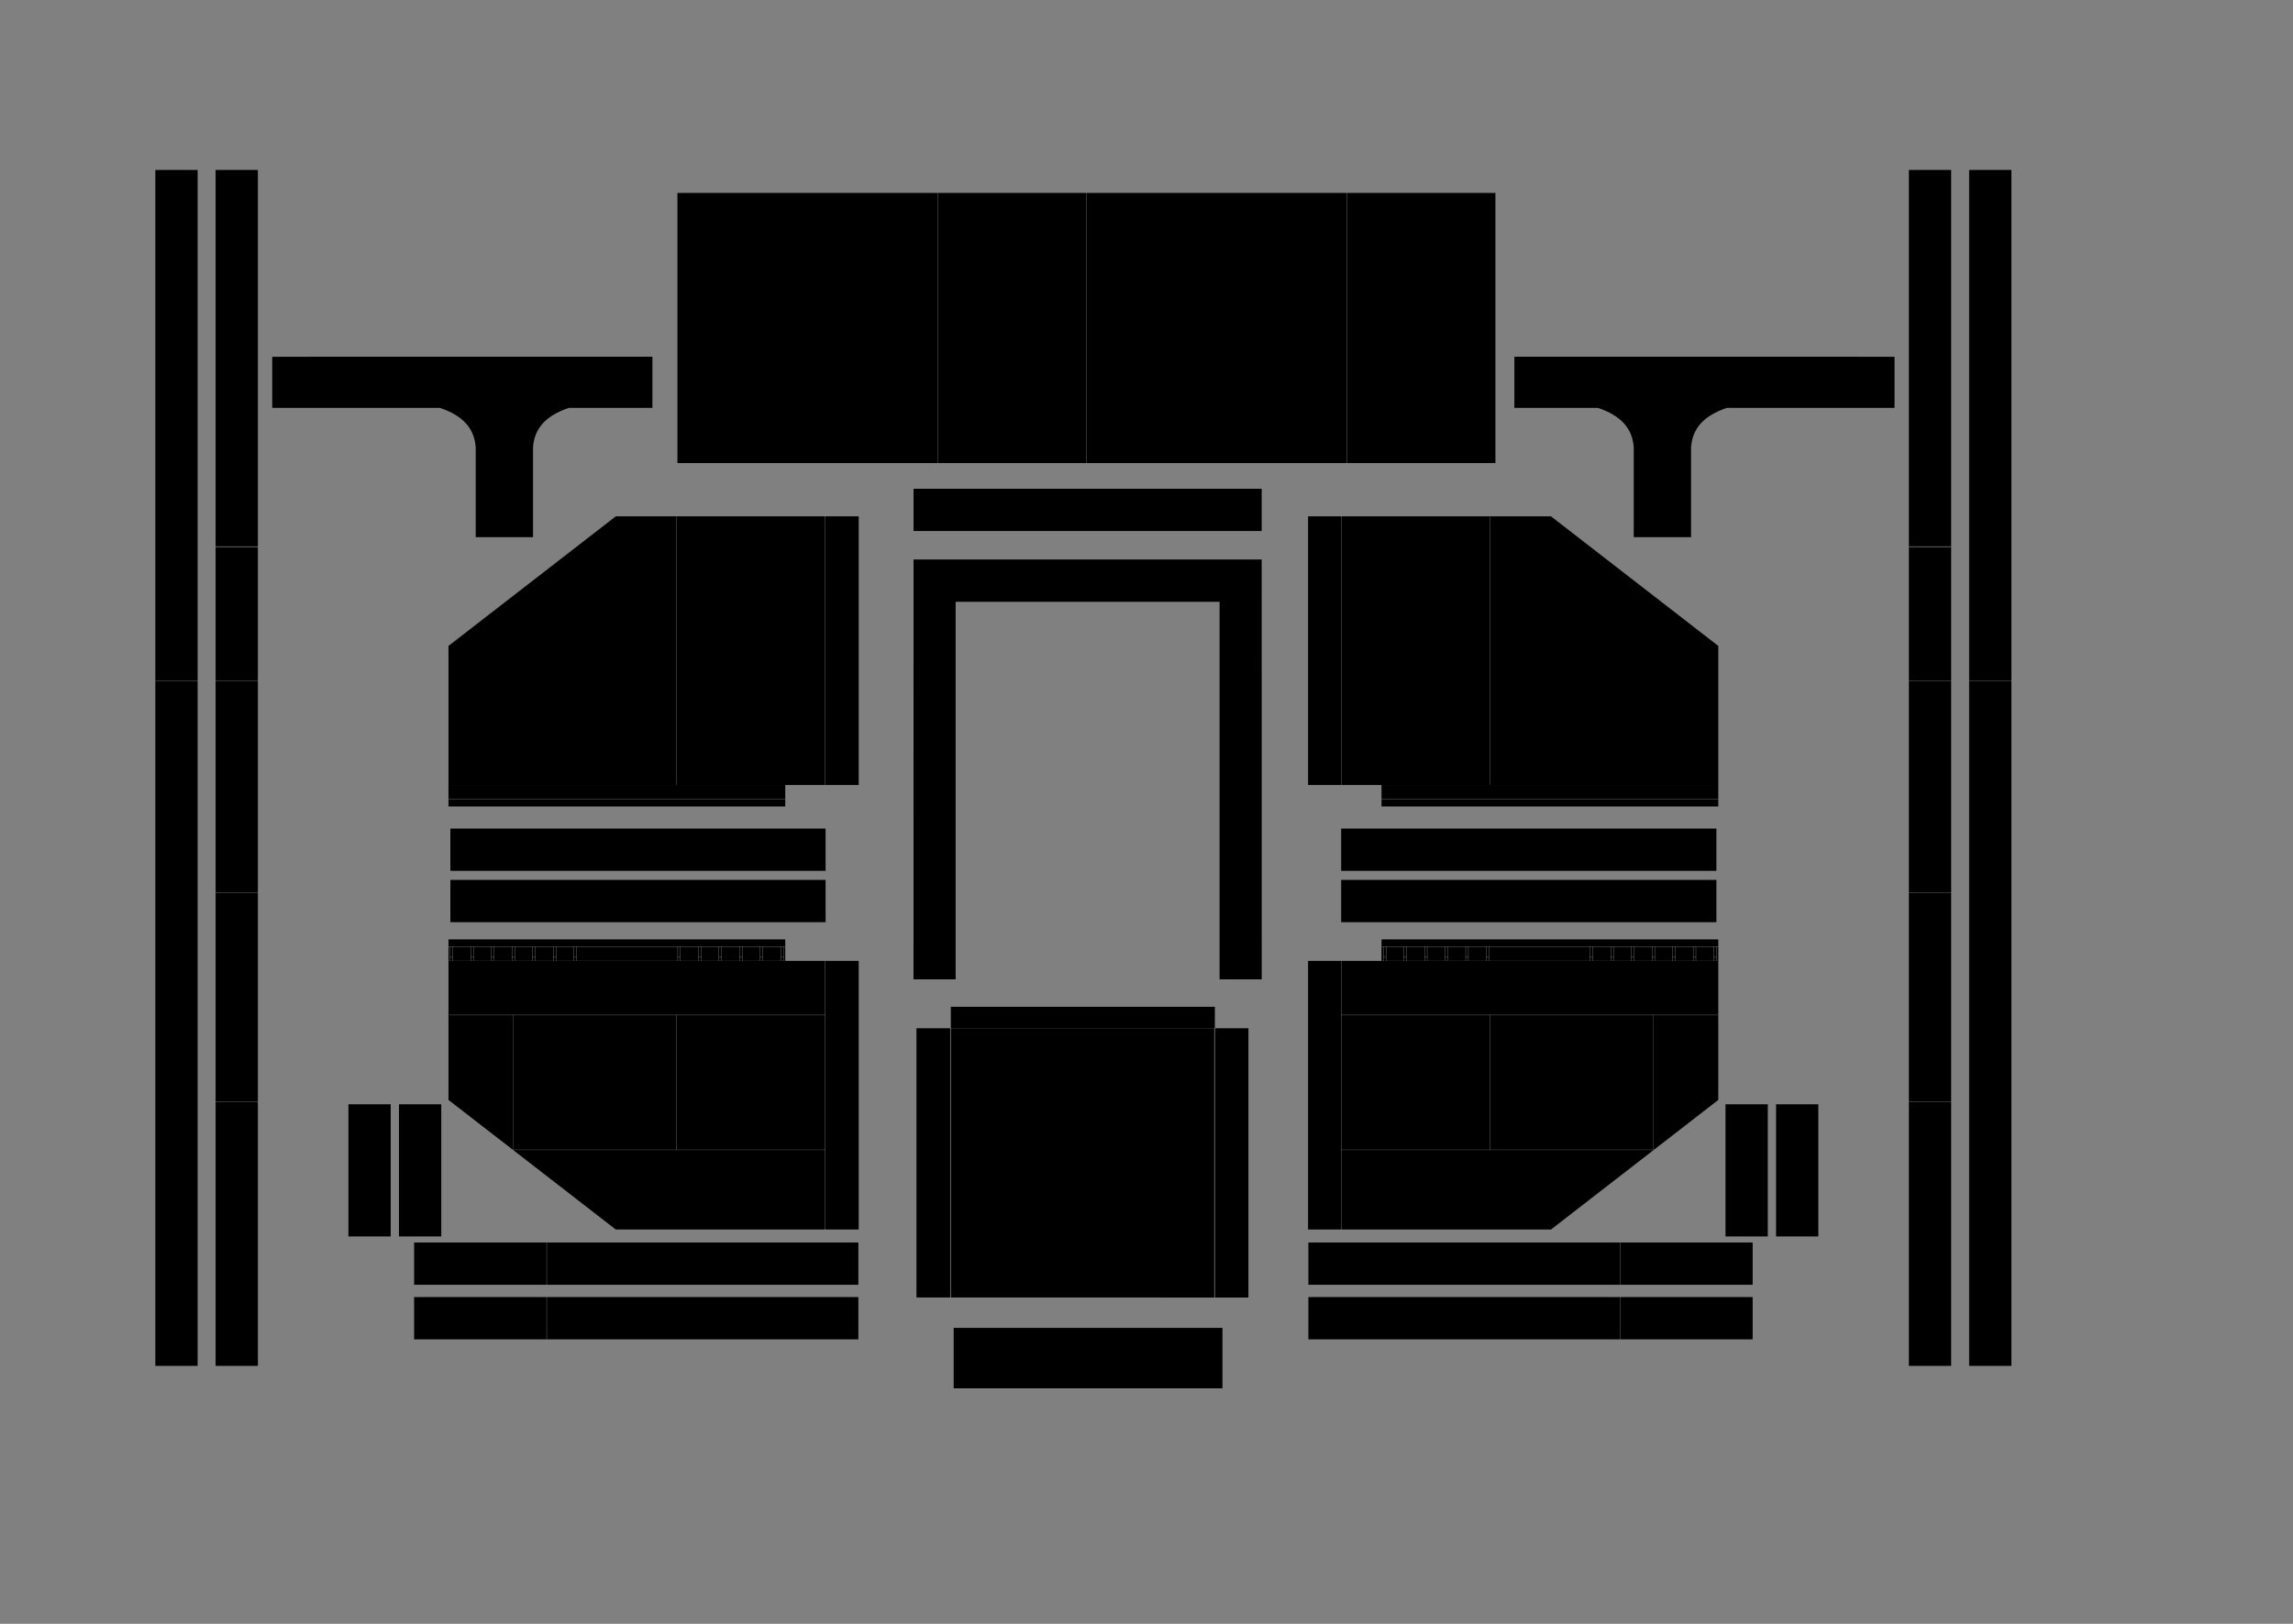 <?xml version="1.0" encoding="UTF-8" standalone="no"?>
<svg
   xmlns:dc="http://purl.org/dc/elements/1.1/"
   xmlns:cc="http://creativecommons.org/ns#"
   xmlns:rdf="http://www.w3.org/1999/02/22-rdf-syntax-ns#"
   xmlns:svg="http://www.w3.org/2000/svg"
   xmlns="http://www.w3.org/2000/svg"
   xmlns:sodipodi="http://sodipodi.sourceforge.net/DTD/sodipodi-0.dtd"
   xmlns:inkscape="http://www.inkscape.org/namespaces/inkscape"
   width="600mm"
   height="425mm"
   id="svg2"
   version="1.1"
   inkscape:version="0.91 r13725"
   sodipodi:docname="platform.svg">
  <rect width="100%" height="100%" fill="#808080" stroke="none"/>
  <sodipodi:namedview
     inkscape:snap-others="false"
     pagecolor="#ffffff"
     bordercolor="#666666"
     borderopacity="1"
     objecttolerance="10"
     gridtolerance="10"
     guidetolerance="10"
     inkscape:pageopacity="0"
     inkscape:pageshadow="2"
     inkscape:window-width="1920"
     inkscape:window-height="1028"
     id="namedview5831"
     showgrid="false"
     units="mm"
     inkscape:zoom="0.5275892495013575"
     inkscape:cx="1100.57986395402"
     inkscape:cy="854.9895801570449"
     inkscape:window-x="-8"
     inkscape:window-y="-8"
     inkscape:window-maximized="1"
     inkscape:current-layer="layer1"
     width="594mm"
     inkscape:document-units="mm"
     showborder="true"
     showguides="false" />
  <desc
     id="desc4">C:\Users\mlevtsky\ASDS\photos\engines\blueprints\dxf\DYPOS-C106236.dxf - scale = 1.000000, origin = (0.000000, 0.000000), auto = False</desc>
  <defs
     id="defs6" />
  <g
     inkscape:groupmode="layer"
     id="layer1"
     inkscape:label="MODEL"
     style="display:inline"
     transform="translate(0,761.811)">
    <g
       id="g16814"
       transform="translate(-16.035,80.176)">
      <g
         transform="translate(-393.796,250.173)"
         id="g16328">
        <path
           sodipodi:nodetypes="ccccc"
           inkscape:connector-curvature="0"
           id="rect5253-95-9-7"
           d="m 2399.067,-924.038 0,1182.991 -41.811,0 0,-1182.991 z"
           style="opacity:1;fill:#000000;fill-opacity:1;fill-rule:evenodd;stroke:none;stroke-width:0.354;stroke-linecap:butt;stroke-miterlimit:4;stroke-dasharray:none;stroke-dashoffset:0;stroke-opacity:1" />
        <path
           inkscape:connector-curvature="0"
           id="path5255-5-7-1-5-6"
           d="m 2357.257,-418.435 41.809,0"
           style="display:inline;opacity:1;fill:#000000;fill-opacity:1;fill-rule:evenodd;stroke:#ffffff;stroke-width:0.177;stroke-linecap:butt;stroke-miterlimit:4;stroke-dasharray:none;stroke-dashoffset:0;stroke-opacity:1" />
        <path
           sodipodi:nodetypes="ccccc"
           inkscape:connector-curvature="0"
           id="rect5253-95-9-7-3"
           d="m 2297.67,-924.038 0,1182.991 41.811,0 0,-1182.991 z"
           style="opacity:1;fill:#000000;fill-opacity:1;fill-rule:evenodd;stroke:none;stroke-width:0.354;stroke-linecap:butt;stroke-miterlimit:4;stroke-dasharray:none;stroke-dashoffset:0;stroke-opacity:1" />
        <path
           inkscape:connector-curvature="0"
           id="path8448-1-4"
           d="m 2339.481,-551.431 -41.811,0"
           style="opacity:1;fill:#000000;fill-opacity:1;fill-rule:evenodd;stroke:#ffffff;stroke-width:0.354;stroke-linecap:butt;stroke-miterlimit:4;stroke-dasharray:none;stroke-dashoffset:0;stroke-opacity:1" />
        <path
           inkscape:connector-curvature="0"
           id="path5255-3-7-7-0"
           d="m 2339.479,-2.469 -41.809,0"
           style="opacity:1;fill:#000000;fill-opacity:1;fill-rule:evenodd;stroke:#ffffff;stroke-width:0.177;stroke-linecap:butt;stroke-miterlimit:4;stroke-dasharray:none;stroke-dashoffset:0;stroke-opacity:1" />
        <path
           inkscape:connector-curvature="0"
           id="path5255-5-17-8-8-2"
           d="m 2339.479,-209.135 -41.809,0"
           style="display:inline;opacity:1;fill:#000000;fill-opacity:1;fill-rule:evenodd;stroke:#ffffff;stroke-width:0.177;stroke-linecap:butt;stroke-miterlimit:4;stroke-dasharray:none;stroke-dashoffset:0;stroke-opacity:1" />
        <path
           inkscape:connector-curvature="0"
           id="path5255-5-7-1-5-6-5"
           d="m 2339.479,-418.435 -41.809,0"
           style="display:inline;opacity:1;fill:#000000;fill-opacity:1;fill-rule:evenodd;stroke:#ffffff;stroke-width:0.177;stroke-linecap:butt;stroke-miterlimit:4;stroke-dasharray:none;stroke-dashoffset:0;stroke-opacity:1" />
      </g>
      <path
         style="display:inline;opacity:1;fill:#000000;fill-opacity:1;fill-rule:evenodd;stroke:none;stroke-width:0.354;stroke-linecap:butt;stroke-miterlimit:4;stroke-dasharray:none;stroke-dashoffset:0;stroke-opacity:1"
         d="m 1889.679,-489.095 0,50.577 -165.795,0 c -22.208,7.444 -34.066,19.752 -35.433,38.976 l 0,88.938 -56.693,0 0,-88.938 c -1.367,-19.224 -13.225,-31.532 -35.433,-38.976 l -82.623,0 0,-50.631 z"
         id="path5552-9"
         inkscape:connector-curvature="0"
         sodipodi:nodetypes="ccccccccccc" />
      <g
         transform="translate(-48.106,-96.295)"
         id="g8297">
        <path
           style="display:inline;opacity:1;fill:#000000;fill-opacity:1;stroke:none;stroke-width:0.354;stroke-miterlimit:4;stroke-dasharray:none;stroke-opacity:1"
           d="m 1390.883,204.801 372.602,0 0,137.544 -165.472,128.205 -240.237,-4.927950853e-4 0,-265.749 z"
           id="path3650"
           inkscape:connector-curvature="0"
           sodipodi:nodetypes="ccccccc" />
        <path
           sodipodi:nodetypes="ccccc"
           style="display:inline;opacity:1;fill:#000000;fill-opacity:1;stroke:none;stroke-width:0.354;stroke-miterlimit:4;stroke-dasharray:none;stroke-opacity:1"
           d="m 1763.491,204.8 0,-21.257 -333.071,0 0,21.257 z"
           id="path5587-8"
           inkscape:connector-curvature="0" />
        <path
           style="display:inline;opacity:1;fill:#000000;fill-opacity:1;stroke:#ffffff;stroke-width:0.177;stroke-miterlimit:4;stroke-dasharray:none;stroke-opacity:1"
           d="m 1513.688,190.627 0,14.173"
           id="path5533-6"
           inkscape:connector-curvature="0" />
        <path
           style="display:inline;opacity:1;fill:#000000;fill-opacity:1;stroke:#ffffff;stroke-width:0.177;stroke-miterlimit:4;stroke-dasharray:none;stroke-opacity:1"
           d="m 1516.345,190.627 0,14.173"
           id="path5535-0"
           inkscape:connector-curvature="0" />
        <path
           style="display:inline;opacity:1;fill:#000000;fill-opacity:1;stroke:#ffffff;stroke-width:0.177;stroke-miterlimit:4;stroke-dasharray:none;stroke-opacity:1"
           d="m 1493.314,190.627 0,14.173"
           id="path5537-1"
           inkscape:connector-curvature="0" />
        <path
           style="display:inline;opacity:1;fill:#000000;fill-opacity:1;stroke:#ffffff;stroke-width:0.177;stroke-miterlimit:4;stroke-dasharray:none;stroke-opacity:1"
           d="m 1495.971,190.627 0,14.173"
           id="path5539-0"
           inkscape:connector-curvature="0" />
        <path
           style="display:inline;opacity:1;fill:#000000;fill-opacity:1;stroke:#ffffff;stroke-width:0.177;stroke-miterlimit:4;stroke-dasharray:none;stroke-opacity:1"
           d="m 1475.597,190.627 0,14.173"
           id="path5541-3"
           inkscape:connector-curvature="0" />
        <path
           style="display:inline;opacity:1;fill:#000000;fill-opacity:1;stroke:#ffffff;stroke-width:0.177;stroke-miterlimit:4;stroke-dasharray:none;stroke-opacity:1"
           d="m 1472.94,190.627 0,14.173"
           id="path5543-3"
           inkscape:connector-curvature="0" />
        <path
           style="display:inline;opacity:1;fill:#000000;fill-opacity:1;stroke:#ffffff;stroke-width:0.177;stroke-miterlimit:4;stroke-dasharray:none;stroke-opacity:1"
           d="m 1455.223,190.627 0,14.173"
           id="path5545-8"
           inkscape:connector-curvature="0" />
        <path
           style="display:inline;opacity:1;fill:#000000;fill-opacity:1;stroke:#ffffff;stroke-width:0.177;stroke-miterlimit:4;stroke-dasharray:none;stroke-opacity:1"
           d="m 1452.565,190.627 0,14.173"
           id="path5547-8"
           inkscape:connector-curvature="0" />
        <path
           style="display:inline;opacity:1;fill:#000000;fill-opacity:1;stroke:#ffffff;stroke-width:0.177;stroke-miterlimit:4;stroke-dasharray:none;stroke-opacity:1"
           d="m 1452.565,201.257 2.657,0"
           id="path5551-2"
           inkscape:connector-curvature="0" />
        <path
           style="display:inline;opacity:1;fill:#000000;fill-opacity:1;stroke:#ffffff;stroke-width:0.177;stroke-miterlimit:4;stroke-dasharray:none;stroke-opacity:1"
           d="m 1472.94,201.257 2.657,0"
           id="path5553-5"
           inkscape:connector-curvature="0" />
        <path
           style="display:inline;opacity:1;fill:#000000;fill-opacity:1;stroke:#ffffff;stroke-width:0.177;stroke-miterlimit:4;stroke-dasharray:none;stroke-opacity:1"
           d="m 1493.314,201.257 2.657,0"
           id="path5555-1"
           inkscape:connector-curvature="0" />
        <path
           style="display:inline;opacity:1;fill:#000000;fill-opacity:1;stroke:#ffffff;stroke-width:0.177;stroke-miterlimit:4;stroke-dasharray:none;stroke-opacity:1"
           d="m 1513.688,201.257 2.657,0"
           id="path5557-4"
           inkscape:connector-curvature="0" />
        <path
           style="display:inline;opacity:1;fill:#000000;fill-opacity:1;stroke:#ffffff;stroke-width:0.177;stroke-miterlimit:4;stroke-dasharray:none;stroke-opacity:1"
           d="m 1718.314,190.627 0,14.173"
           id="path5559-0"
           inkscape:connector-curvature="0" />
        <path
           style="display:inline;opacity:1;fill:#000000;fill-opacity:1;stroke:#ffffff;stroke-width:0.177;stroke-miterlimit:4;stroke-dasharray:none;stroke-opacity:1"
           d="m 1720.971,190.627 0,14.173"
           id="path5561-7"
           inkscape:connector-curvature="0" />
        <path
           style="display:inline;opacity:1;fill:#000000;fill-opacity:1;stroke:#ffffff;stroke-width:0.177;stroke-miterlimit:4;stroke-dasharray:none;stroke-opacity:1"
           d="m 1738.688,190.627 0,14.173"
           id="path5563-3"
           inkscape:connector-curvature="0" />
        <path
           style="display:inline;opacity:1;fill:#000000;fill-opacity:1;stroke:#ffffff;stroke-width:0.177;stroke-miterlimit:4;stroke-dasharray:none;stroke-opacity:1"
           d="m 1741.345,190.627 0,14.173"
           id="path5565-7"
           inkscape:connector-curvature="0" />
        <path
           style="display:inline;opacity:1;fill:#000000;fill-opacity:1;stroke:#ffffff;stroke-width:0.177;stroke-miterlimit:4;stroke-dasharray:none;stroke-opacity:1"
           d="m 1761.719,190.627 0,14.173"
           id="path5567-1"
           inkscape:connector-curvature="0" />
        <path
           style="display:inline;opacity:1;fill:#000000;fill-opacity:1;stroke:#ffffff;stroke-width:0.177;stroke-miterlimit:4;stroke-dasharray:none;stroke-opacity:1"
           d="m 1759.062,190.627 0,14.173"
           id="path5569-5"
           inkscape:connector-curvature="0" />
        <path
           style="display:inline;opacity:1;fill:#000000;fill-opacity:1;stroke:#ffffff;stroke-width:0.177;stroke-miterlimit:4;stroke-dasharray:none;stroke-opacity:1"
           d="m 1697.94,190.627 0,14.173"
           id="path5571-8"
           inkscape:connector-curvature="0" />
        <path
           style="display:inline;opacity:1;fill:#000000;fill-opacity:1;stroke:#ffffff;stroke-width:0.177;stroke-miterlimit:4;stroke-dasharray:none;stroke-opacity:1"
           d="m 1700.597,190.627 0,14.173"
           id="path5573-2"
           inkscape:connector-curvature="0" />
        <path
           style="display:inline;opacity:1;fill:#000000;fill-opacity:1;stroke:#ffffff;stroke-width:0.177;stroke-miterlimit:4;stroke-dasharray:none;stroke-opacity:1"
           d="m 1677.565,190.627 0,14.173"
           id="path5575-2"
           inkscape:connector-curvature="0" />
        <path
           style="display:inline;opacity:1;fill:#000000;fill-opacity:1;stroke:#ffffff;stroke-width:0.177;stroke-miterlimit:4;stroke-dasharray:none;stroke-opacity:1"
           d="m 1680.223,190.627 0,14.173"
           id="path5577-7"
           inkscape:connector-curvature="0" />
        <path
           style="display:inline;opacity:1;fill:#000000;fill-opacity:1;stroke:#ffffff;stroke-width:0.177;stroke-miterlimit:4;stroke-dasharray:none;stroke-opacity:1"
           d="m 1659.849,190.627 0,14.173"
           id="path5579-1"
           inkscape:connector-curvature="0" />
        <path
           style="display:inline;opacity:1;fill:#000000;fill-opacity:1;stroke:#ffffff;stroke-width:0.177;stroke-miterlimit:4;stroke-dasharray:none;stroke-opacity:1"
           d="m 1657.191,190.627 0,14.173"
           id="path5581-7"
           inkscape:connector-curvature="0" />
        <path
           style="display:inline;opacity:1;fill:#000000;fill-opacity:1;stroke:#ffffff;stroke-width:0.177;stroke-miterlimit:4;stroke-dasharray:none;stroke-opacity:1"
           d="m 1639.475,190.627 0,14.173"
           id="path5583-6"
           inkscape:connector-curvature="0" />
        <path
           style="display:inline;opacity:1;fill:#000000;fill-opacity:1;stroke:#ffffff;stroke-width:0.177;stroke-miterlimit:4;stroke-dasharray:none;stroke-opacity:1"
           d="m 1636.817,190.627 0,14.173"
           id="path5585-0"
           inkscape:connector-curvature="0" />
        <path
           style="display:inline;opacity:1;fill:#000000;fill-opacity:1;stroke:#ffffff;stroke-width:0.177;stroke-miterlimit:4;stroke-dasharray:none;stroke-opacity:1"
           d="m 1636.817,201.257 2.657,0"
           id="path5591-9"
           inkscape:connector-curvature="0" />
        <path
           style="display:inline;opacity:1;fill:#000000;fill-opacity:1;stroke:#ffffff;stroke-width:0.177;stroke-miterlimit:4;stroke-dasharray:none;stroke-opacity:1"
           d="m 1657.191,201.257 2.657,0"
           id="path5593-4"
           inkscape:connector-curvature="0" />
        <path
           style="display:inline;opacity:1;fill:#000000;fill-opacity:1;stroke:#ffffff;stroke-width:0.177;stroke-miterlimit:4;stroke-dasharray:none;stroke-opacity:1"
           d="m 1677.565,201.257 2.657,0"
           id="path5595-4"
           inkscape:connector-curvature="0" />
        <path
           style="display:inline;opacity:1;fill:#000000;fill-opacity:1;stroke:#ffffff;stroke-width:0.177;stroke-miterlimit:4;stroke-dasharray:none;stroke-opacity:1"
           d="m 1697.94,201.257 2.657,0"
           id="path5597-4"
           inkscape:connector-curvature="0" />
        <path
           style="display:inline;opacity:1;fill:#000000;fill-opacity:1;stroke:#ffffff;stroke-width:0.177;stroke-miterlimit:4;stroke-dasharray:none;stroke-opacity:1"
           d="m 1718.314,201.257 2.657,0"
           id="path5599-5"
           inkscape:connector-curvature="0" />
        <path
           style="display:inline;opacity:1;fill:#000000;fill-opacity:1;stroke:#ffffff;stroke-width:0.177;stroke-miterlimit:4;stroke-dasharray:none;stroke-opacity:1"
           d="m 1738.688,201.257 2.657,0"
           id="path5601-0"
           inkscape:connector-curvature="0" />
        <path
           style="display:inline;opacity:1;fill:#000000;fill-opacity:1;stroke:#ffffff;stroke-width:0.177;stroke-miterlimit:4;stroke-dasharray:none;stroke-opacity:1"
           d="m 1759.062,201.257 2.657,0"
           id="path5603-7"
           inkscape:connector-curvature="0" />
        <path
           style="display:inline;opacity:1;fill:#000000;fill-opacity:1;stroke:#ffffff;stroke-width:0.177;stroke-miterlimit:4;stroke-dasharray:none;stroke-opacity:1"
           d="m 1432.191,190.627 0,14.173"
           id="path5637-5"
           inkscape:connector-curvature="0" />
        <path
           style="display:inline;opacity:1;fill:#000000;fill-opacity:1;stroke:#ffffff;stroke-width:0.177;stroke-miterlimit:4;stroke-dasharray:none;stroke-opacity:1"
           d="m 1434.849,190.627 0,14.173"
           id="path5639-5"
           inkscape:connector-curvature="0" />
        <path
           style="display:inline;opacity:1;fill:#000000;fill-opacity:1;stroke:#ffffff;stroke-width:0.177;stroke-miterlimit:4;stroke-dasharray:none;stroke-opacity:1"
           d="m 1432.191,201.257 2.657,0"
           id="path5641-9"
           inkscape:connector-curvature="0" />
        <path
           style="display:inline;opacity:1;fill:#000000;fill-opacity:1;stroke:#ffffff;stroke-width:0.177;stroke-miterlimit:4;stroke-dasharray:none;stroke-opacity:1"
           d="m 1536.719,190.627 0,14.173"
           id="path5643-0"
           inkscape:connector-curvature="0" />
        <path
           style="display:inline;opacity:1;fill:#000000;fill-opacity:1;stroke:#ffffff;stroke-width:0.177;stroke-miterlimit:4;stroke-dasharray:none;stroke-opacity:1"
           d="m 1534.062,190.627 0,14.173"
           id="path5645-2"
           inkscape:connector-curvature="0" />
        <path
           style="display:inline;opacity:1;fill:#000000;fill-opacity:1;stroke:#ffffff;stroke-width:0.177;stroke-miterlimit:4;stroke-dasharray:none;stroke-opacity:1"
           d="m 1534.062,201.257 2.657,0"
           id="path5647-0"
           inkscape:connector-curvature="0" />
        <path
           inkscape:connector-curvature="0"
           id="path4883-8-7"
           d="m 1763.491,190.629 -333.071,0.002"
           style="display:inline;opacity:1;fill:#000000;fill-opacity:1;fill-rule:nonzero;stroke:#ffffff;stroke-width:0.177;stroke-miterlimit:4;stroke-dasharray:none;stroke-opacity:1" />
        <path
           sodipodi:nodetypes="ccc"
           inkscape:connector-curvature="0"
           id="path5554-3"
           d="m 1390.883,391.752 308.268,0.005 0,-133.345"
           style="display:inline;opacity:0.793;fill:#000000;fill-opacity:1;fill-rule:evenodd;stroke:#ffffff;stroke-width:0.177;stroke-linecap:butt;stroke-miterlimit:4;stroke-dasharray:none;stroke-dashoffset:0;stroke-opacity:1" />
        <path
           inkscape:connector-curvature="0"
           id="path5584-5"
           d="m 1390.883,471.064 -5.85913381e-4,-266.264"
           style="display:inline;opacity:1;fill:#000000;fill-opacity:1;fill-rule:evenodd;stroke:#ffffff;stroke-width:0.177;stroke-linecap:butt;stroke-miterlimit:4;stroke-dasharray:none;stroke-dashoffset:0;stroke-opacity:1"
           sodipodi:nodetypes="cc" />
        <path
           sodipodi:nodetypes="cc"
           inkscape:connector-curvature="0"
           id="path5582-4"
           d="m 1390.887,258.411 372.093,0"
           style="display:inline;opacity:1;fill:#000000;fill-opacity:1;fill-rule:evenodd;stroke:#ffffff;stroke-width:0.177;stroke-linecap:butt;stroke-miterlimit:4;stroke-dasharray:none;stroke-dashoffset:0;stroke-opacity:1" />
        <path
           transform="matrix(0,1,-1,0,0,0)"
           style="display:inline;opacity:1;fill:#ffffff;fill-opacity:1;fill-rule:evenodd;stroke:#ffffff;stroke-width:0.177;stroke-linecap:butt;stroke-miterlimit:4;stroke-dasharray:none;stroke-dashoffset:0;stroke-opacity:1"
           d="m 391.751,-1537.881 -133.343,0 z"
           id="rect8150-2"
           inkscape:connector-curvature="0"
           sodipodi:nodetypes="ccc" />
      </g>
      <g
         transform="matrix(0,1,-1,0,1174.289,-1417.034)"
         id="g8542">
        <g
           style="display:inline"
           id="g8121-5"
           transform="translate(11.374,-484.381)">
          <path
             style="display:inline;opacity:1;fill:#000000;fill-opacity:1;fill-rule:evenodd;stroke:none;stroke-width:0.354;stroke-linecap:butt;stroke-miterlimit:4;stroke-dasharray:none;stroke-dashoffset:0;stroke-opacity:1"
             d="m 1834.55,348.676 0,-439.369 -41.811,0 0,439.369 z"
             id="rect5294-1-2"
             inkscape:connector-curvature="0"
             sodipodi:nodetypes="ccccc" />
          <path
             inkscape:connector-curvature="0"
             id="path5255-4-5"
             d="m 1834.551,40.41 -41.809,0"
             style="display:inline;opacity:1;fill:#000000;fill-opacity:1;fill-rule:evenodd;stroke:#ffffff;stroke-width:0.177;stroke-linecap:butt;stroke-miterlimit:4;stroke-dasharray:none;stroke-dashoffset:0;stroke-opacity:1" />
        </g>
        <g
           style="display:inline"
           id="g8121-5-7"
           transform="matrix(-1,0,0,1,3692.66,-484.381)">
          <path
             style="display:inline;opacity:1;fill:#000000;fill-opacity:1;fill-rule:evenodd;stroke:none;stroke-width:0.354;stroke-linecap:butt;stroke-miterlimit:4;stroke-dasharray:none;stroke-dashoffset:0;stroke-opacity:1"
             d="m 1834.55,348.676 0,-439.369 -41.811,0 0,439.369 z"
             id="rect5294-1-2-9"
             inkscape:connector-curvature="0"
             sodipodi:nodetypes="ccccc" />
          <path
             inkscape:connector-curvature="0"
             id="path5255-4-5-4"
             d="m 1834.551,40.41 -41.809,0"
             style="display:inline;opacity:1;fill:#000000;fill-opacity:1;fill-rule:evenodd;stroke:#ffffff;stroke-width:0.177;stroke-linecap:butt;stroke-miterlimit:4;stroke-dasharray:none;stroke-dashoffset:0;stroke-opacity:1" />
        </g>
      </g>
      <g
         transform="translate(-48.106,-89.295)"
         id="g8698">
        <g
           id="g8568"
           transform="translate(-0.34,-193.523)">
          <rect
             style="display:inline;opacity:1;fill:#000000;fill-opacity:1;fill-rule:evenodd;stroke:none;stroke-width:0.177;stroke-linecap:butt;stroke-miterlimit:4;stroke-dasharray:none;stroke-dashoffset:0;stroke-opacity:1"
             id="rect5294-5"
             width="371.08"
             height="41.811"
             x="-1761.948"
             y="260.456"
             transform="scale(-1,1)" />
        </g>
        <g
           style="display:inline"
           id="g8568-3"
           transform="matrix(1,0,0,-1,-0.34,419.978)">
          <rect
             style="display:inline;opacity:1;fill:#000000;fill-opacity:1;fill-rule:evenodd;stroke:none;stroke-width:0.177;stroke-linecap:butt;stroke-miterlimit:4;stroke-dasharray:none;stroke-dashoffset:0;stroke-opacity:1"
             id="rect5294-5-3"
             width="371.08"
             height="41.811"
             x="-1761.948"
             y="260.456"
             transform="scale(-1,1)" />
        </g>
      </g>
      <g
         transform="matrix(1,0,0,-1,-48.106,139.313)"
         id="g8297-8"
         style="display:inline">
        <path
           style="display:inline;opacity:1;fill:#000000;fill-opacity:1;stroke:none;stroke-width:0.354;stroke-miterlimit:4;stroke-dasharray:none;stroke-opacity:1"
           d="m 1390.883,204.801 372.602,0 0,137.544 -165.472,128.205 -240.237,-4.927950852e-4 0,-265.749 z"
           id="path3650-4"
           inkscape:connector-curvature="0"
           sodipodi:nodetypes="ccccccc" />
        <path
           sodipodi:nodetypes="ccccc"
           style="display:inline;opacity:1;fill:#000000;fill-opacity:1;stroke:none;stroke-width:0.354;stroke-miterlimit:4;stroke-dasharray:none;stroke-opacity:1"
           d="m 1763.491,204.8 0,-21.257 -333.071,0 0,21.257 z"
           id="path5587-8-6"
           inkscape:connector-curvature="0" />
        <path
           inkscape:connector-curvature="0"
           id="path4883-8-7-8"
           d="m 1763.491,190.629 -333.071,0.002"
           style="display:inline;opacity:1;fill:#000000;fill-opacity:1;fill-rule:nonzero;stroke:#ffffff;stroke-width:0.177;stroke-miterlimit:4;stroke-dasharray:none;stroke-opacity:1" />
        <path
           inkscape:connector-curvature="0"
           id="path5584-5-6"
           d="m 1390.883,471.064 -5.85913381e-4,-266.264"
           style="display:inline;opacity:1;fill:#000000;fill-opacity:1;fill-rule:evenodd;stroke:#ffffff;stroke-width:0.177;stroke-linecap:butt;stroke-miterlimit:4;stroke-dasharray:none;stroke-dashoffset:0;stroke-opacity:1"
           sodipodi:nodetypes="cc" />
        <path
           style="display:inline;opacity:1;fill:#ffffff;fill-opacity:1;fill-rule:evenodd;stroke:#ffffff;stroke-width:0.177;stroke-linecap:butt;stroke-miterlimit:4;stroke-dasharray:none;stroke-dashoffset:0;stroke-opacity:1"
           d="m 1537.881,205.187 0,264.91 z"
           id="rect8150-2-5"
           inkscape:connector-curvature="0"
           sodipodi:nodetypes="ccc" />
      </g>
      <path
         sodipodi:nodetypes="ccccc"
         inkscape:connector-curvature="0"
         id="rect8150-2-79-5-7-6"
         d="m 1814.327,250.373 0,130.716 -41.811,0 0,-130.716 z"
         style="display:inline;opacity:1;fill:#000000;fill-opacity:1;fill-rule:evenodd;stroke:none;stroke-width:0.177;stroke-linecap:butt;stroke-miterlimit:4;stroke-dasharray:none;stroke-dashoffset:0;stroke-opacity:1" />
      <path
         sodipodi:nodetypes="ccccc"
         inkscape:connector-curvature="0"
         id="rect8150-2-79-5-7-6-4"
         d="m 1764.327,250.373 0,130.716 -41.811,0 0,-130.716 z"
         style="display:inline;opacity:1;fill:#000000;fill-opacity:1;fill-rule:evenodd;stroke:none;stroke-width:0.177;stroke-linecap:butt;stroke-miterlimit:4;stroke-dasharray:none;stroke-dashoffset:0;stroke-opacity:1" />
    </g>
    <path
       sodipodi:nodetypes="ccccc"
       inkscape:connector-curvature="0"
       id="path4129"
       d="m 943.172,611.52 0,-59.794 265.808,0.004 0,59.79 z"
       style="display:inline;opacity:1;fill:#000000;fill-opacity:1;stroke:none;stroke-width:0.354;stroke-miterlimit:4;stroke-dasharray:none;stroke-opacity:1" />
    <g
       id="g8019"
       transform="translate(-66.036,-71.785)">
      <path
         style="display:inline;opacity:1;fill:#000000;fill-opacity:1;stroke:none;stroke-width:0.354;stroke-miterlimit:4;stroke-dasharray:none;stroke-opacity:1"
         d="m 1300.69,327.109 0,266.363 -328.307,-0.006 0,-266.363 z"
         id="path5296-2-71-4"
         inkscape:connector-curvature="0"
         sodipodi:nodetypes="ccccc" />
      <path
         inkscape:connector-curvature="0"
         style="display:inline;opacity:1;fill:#000000;fill-opacity:1;fill-rule:evenodd;stroke:#ffffff;stroke-width:0.354;stroke-linecap:butt;stroke-miterlimit:4;stroke-dasharray:none;stroke-dashoffset:0;stroke-opacity:1"
         d="m 1267.139,593.471 -5.60185239e-4,-266.801"
         id="path5584-5-5"
         sodipodi:nodetypes="cc" />
      <path
         inkscape:connector-curvature="0"
         style="display:inline;opacity:1;fill:#000000;fill-opacity:1;fill-rule:evenodd;stroke:#ffffff;stroke-width:0.354;stroke-linecap:butt;stroke-miterlimit:4;stroke-dasharray:none;stroke-dashoffset:0;stroke-opacity:1"
         d="m 1005.936,593.466 5.60185239e-4,-266.801"
         id="path5584-5-5-1"
         sodipodi:nodetypes="cc" />
      <g
         style="display:inline;fill:#000000;fill-opacity:1;stroke:none;stroke-width:0.391;stroke-miterlimit:4;stroke-dasharray:none;stroke-opacity:1"
         id="g3467-1-9"
         transform="matrix(-0.82,0,0,1,2367.072,113.586)">
        <path
           inkscape:connector-curvature="0"
           id="path5587-8-7-9"
           d="m 1659.374,213.566 0,-21.257 -318.421,0 0,21.257 z"
           style="display:inline;opacity:1;fill:#000000;fill-opacity:1;stroke:none;stroke-width:0.196;stroke-miterlimit:4;stroke-dasharray:none;stroke-opacity:1"
           sodipodi:nodetypes="ccccc" />
        <path
           inkscape:connector-curvature="0"
           id="path5533-6-3-0"
           d="m 1425.129,199.393 0,14.173"
           style="display:inline;opacity:1;fill:#000000;fill-opacity:1;stroke:none;stroke-width:0.196;stroke-miterlimit:4;stroke-dasharray:none;stroke-opacity:1" />
        <path
           inkscape:connector-curvature="0"
           id="path5535-0-6-9"
           d="m 1427.786,199.393 0,14.173"
           style="display:inline;opacity:1;fill:#000000;fill-opacity:1;stroke:none;stroke-width:0.196;stroke-miterlimit:4;stroke-dasharray:none;stroke-opacity:1" />
        <path
           inkscape:connector-curvature="0"
           id="path5537-1-5-2"
           d="m 1400.47,199.393 0,14.173"
           style="display:inline;opacity:1;fill:#000000;fill-opacity:1;stroke:none;stroke-width:0.196;stroke-miterlimit:4;stroke-dasharray:none;stroke-opacity:1" />
        <path
           inkscape:connector-curvature="0"
           id="path5539-0-0-0"
           d="m 1403.127,199.393 0,14.173"
           style="display:inline;opacity:1;fill:#000000;fill-opacity:1;stroke:none;stroke-width:0.196;stroke-miterlimit:4;stroke-dasharray:none;stroke-opacity:1" />
        <path
           inkscape:connector-curvature="0"
           id="path5545-8-8-6"
           d="m 1378.116,199.393 0,14.173"
           style="display:inline;opacity:1;fill:#000000;fill-opacity:1;stroke:none;stroke-width:0.196;stroke-miterlimit:4;stroke-dasharray:none;stroke-opacity:1" />
        <path
           inkscape:connector-curvature="0"
           id="path5547-8-3-3"
           d="m 1375.459,199.393 0,14.173"
           style="display:inline;opacity:1;fill:#000000;fill-opacity:1;stroke:none;stroke-width:0.196;stroke-miterlimit:4;stroke-dasharray:none;stroke-opacity:1" />
        <path
           inkscape:connector-curvature="0"
           id="path5551-2-1-7"
           d="m 1375.459,210.023 2.657,0"
           style="display:inline;opacity:1;fill:#000000;fill-opacity:1;stroke:none;stroke-width:0.196;stroke-miterlimit:4;stroke-dasharray:none;stroke-opacity:1" />
        <path
           inkscape:connector-curvature="0"
           id="path5555-1-3-9"
           d="m 1400.47,210.023 2.657,0"
           style="display:inline;opacity:1;fill:#000000;fill-opacity:1;stroke:none;stroke-width:0.196;stroke-miterlimit:4;stroke-dasharray:none;stroke-opacity:1" />
        <path
           inkscape:connector-curvature="0"
           id="path5557-4-8-1"
           d="m 1425.129,210.023 2.657,0"
           style="display:inline;opacity:1;fill:#000000;fill-opacity:1;stroke:none;stroke-width:0.196;stroke-miterlimit:4;stroke-dasharray:none;stroke-opacity:1" />
        <path
           inkscape:connector-curvature="0"
           id="path5559-0-7-1"
           d="m 1627.109,199.393 0,14.173"
           style="display:inline;opacity:1;fill:#000000;fill-opacity:1;stroke:none;stroke-width:0.196;stroke-miterlimit:4;stroke-dasharray:none;stroke-opacity:1" />
        <path
           inkscape:connector-curvature="0"
           id="path5561-7-9-5"
           d="m 1629.767,199.393 0,14.173"
           style="display:inline;opacity:1;fill:#000000;fill-opacity:1;stroke:none;stroke-width:0.196;stroke-miterlimit:4;stroke-dasharray:none;stroke-opacity:1" />
        <path
           inkscape:connector-curvature="0"
           id="path5563-3-4-2"
           d="m 1651.934,199.393 0,14.173"
           style="display:inline;opacity:1;fill:#000000;fill-opacity:1;stroke:none;stroke-width:0.196;stroke-miterlimit:4;stroke-dasharray:none;stroke-opacity:1" />
        <path
           inkscape:connector-curvature="0"
           id="path5565-7-0-7"
           d="m 1654.592,199.393 0,14.173"
           style="display:inline;opacity:1;fill:#000000;fill-opacity:1;stroke:none;stroke-width:0.196;stroke-miterlimit:4;stroke-dasharray:none;stroke-opacity:1" />
        <path
           inkscape:connector-curvature="0"
           id="path5571-8-5-3"
           d="m 1602.285,199.393 0,14.173"
           style="display:inline;opacity:1;fill:#000000;fill-opacity:1;stroke:none;stroke-width:0.196;stroke-miterlimit:4;stroke-dasharray:none;stroke-opacity:1" />
        <path
           inkscape:connector-curvature="0"
           id="path5573-2-6-0"
           d="m 1604.943,199.393 0,14.173"
           style="display:inline;opacity:1;fill:#000000;fill-opacity:1;stroke:none;stroke-width:0.196;stroke-miterlimit:4;stroke-dasharray:none;stroke-opacity:1" />
        <path
           inkscape:connector-curvature="0"
           id="path5575-2-4-2"
           d="m 1577.474,199.393 0,14.173"
           style="display:inline;opacity:1;fill:#000000;fill-opacity:1;stroke:none;stroke-width:0.196;stroke-miterlimit:4;stroke-dasharray:none;stroke-opacity:1" />
        <path
           inkscape:connector-curvature="0"
           id="path5577-7-7-6"
           d="m 1580.131,199.393 0,14.173"
           style="display:inline;opacity:1;fill:#000000;fill-opacity:1;stroke:none;stroke-width:0.196;stroke-miterlimit:4;stroke-dasharray:none;stroke-opacity:1" />
        <path
           inkscape:connector-curvature="0"
           id="path5579-1-9-0"
           d="m 1555.293,199.393 0,14.173"
           style="display:inline;opacity:1;fill:#000000;fill-opacity:1;stroke:none;stroke-width:0.196;stroke-miterlimit:4;stroke-dasharray:none;stroke-opacity:1" />
        <path
           inkscape:connector-curvature="0"
           id="path5581-7-1-7"
           d="m 1552.636,199.393 0,14.173"
           style="display:inline;opacity:1;fill:#000000;fill-opacity:1;stroke:none;stroke-width:0.196;stroke-miterlimit:4;stroke-dasharray:none;stroke-opacity:1" />
        <path
           inkscape:connector-curvature="0"
           id="path5593-4-1-5"
           d="m 1552.636,210.023 2.657,0"
           style="display:inline;opacity:1;fill:#000000;fill-opacity:1;stroke:none;stroke-width:0.196;stroke-miterlimit:4;stroke-dasharray:none;stroke-opacity:1" />
        <path
           inkscape:connector-curvature="0"
           id="path5595-4-7-2"
           d="m 1577.474,210.023 2.657,0"
           style="display:inline;opacity:1;fill:#000000;fill-opacity:1;stroke:none;stroke-width:0.196;stroke-miterlimit:4;stroke-dasharray:none;stroke-opacity:1" />
        <path
           inkscape:connector-curvature="0"
           id="path5597-4-6-1"
           d="m 1602.285,210.023 2.657,0"
           style="display:inline;opacity:1;fill:#000000;fill-opacity:1;stroke:none;stroke-width:0.196;stroke-miterlimit:4;stroke-dasharray:none;stroke-opacity:1" />
        <path
           inkscape:connector-curvature="0"
           id="path5599-5-1-7"
           d="m 1627.109,210.023 2.657,0"
           style="display:inline;opacity:1;fill:#000000;fill-opacity:1;stroke:none;stroke-width:0.196;stroke-miterlimit:4;stroke-dasharray:none;stroke-opacity:1" />
        <path
           inkscape:connector-curvature="0"
           id="path5601-0-8-5"
           d="m 1651.934,210.023 2.657,0"
           style="display:inline;opacity:1;fill:#000000;fill-opacity:1;stroke:none;stroke-width:0.196;stroke-miterlimit:4;stroke-dasharray:none;stroke-opacity:1" />
        <path
           inkscape:connector-curvature="0"
           id="path5637-5-0-5"
           d="m 1350.652,199.393 0,14.173"
           style="display:inline;opacity:1;fill:#000000;fill-opacity:1;stroke:none;stroke-width:0.196;stroke-miterlimit:4;stroke-dasharray:none;stroke-opacity:1" />
        <path
           inkscape:connector-curvature="0"
           id="path5639-5-1-7"
           d="m 1353.309,199.393 0,14.173"
           style="display:inline;opacity:1;fill:#000000;fill-opacity:1;stroke:none;stroke-width:0.196;stroke-miterlimit:4;stroke-dasharray:none;stroke-opacity:1" />
        <path
           inkscape:connector-curvature="0"
           id="path5641-9-6-9"
           d="m 1350.652,210.023 2.657,0"
           style="display:inline;opacity:1;fill:#000000;fill-opacity:1;stroke:none;stroke-width:0.196;stroke-miterlimit:4;stroke-dasharray:none;stroke-opacity:1" />
        <path
           inkscape:connector-curvature="0"
           id="path5643-0-2-5"
           d="m 1452.593,199.393 0,14.173"
           style="display:inline;opacity:1;fill:#000000;fill-opacity:1;stroke:none;stroke-width:0.196;stroke-miterlimit:4;stroke-dasharray:none;stroke-opacity:1" />
        <path
           inkscape:connector-curvature="0"
           id="path5645-2-9-2"
           d="m 1449.936,199.393 0,14.173"
           style="display:inline;opacity:1;fill:#000000;fill-opacity:1;stroke:none;stroke-width:0.196;stroke-miterlimit:4;stroke-dasharray:none;stroke-opacity:1" />
        <path
           inkscape:connector-curvature="0"
           id="path5647-0-3-9"
           d="m 1449.936,210.023 2.657,0"
           style="display:inline;opacity:1;fill:#000000;fill-opacity:1;stroke:none;stroke-width:0.196;stroke-miterlimit:4;stroke-dasharray:none;stroke-opacity:1" />
        <path
           style="display:inline;opacity:1;fill:#000000;fill-opacity:1;fill-rule:nonzero;stroke:none;stroke-width:0.196;stroke-miterlimit:4;stroke-dasharray:none;stroke-opacity:1"
           d="m 1659.374,199.395 -318.421,0.002"
           id="path4883-8-7-4-1"
           inkscape:connector-curvature="0"
           sodipodi:nodetypes="cc" />
      </g>
    </g>
    <path
       inkscape:connector-curvature="0"
       style="display:inline;opacity:1;fill:#000000;fill-opacity:1;stroke:none;stroke-width:0.354;stroke-miterlimit:4;stroke-dasharray:none;stroke-opacity:1"
       d="m 903.435,206.973 41.678,0.001 -3.5211444e-4,-373.508 261.024,-5.174443401e-4 0.002,373.509 41.678,-0.001 -0.044,-415.321 -344.293,-0.001 z"
       id="path3650-0-6-4-3"
       sodipodi:nodetypes="ccccccccc" />
    <g
       style="display:inline"
       id="g8981-8-4-5"
       transform="matrix(1.027,0,0,-1.079,-325.589,240.393)" />
    <path
       style="opacity:1;fill:#000000;fill-opacity:1;fill-rule:evenodd;stroke:none;stroke-width:0.177;stroke-linecap:butt;stroke-miterlimit:4;stroke-dasharray:none;stroke-dashoffset:0;stroke-opacity:1"
       d="m 903.483,-278.339 344.286,0 0,41.803 -344.291,0 z"
       id="path11475"
       inkscape:connector-curvature="0"
       sodipodi:nodetypes="ccccc" />
    <g
       id="g17151"
       transform="translate(-10.349,112.398)">
      <path
         sodipodi:nodetypes="ccccc"
         id="path16362"
         d="m 680.313,-683.36 808.954,-1.500208067e-4 0,267.226 -808.954,5e-13 z"
         style="display:inline;opacity:1;fill:#000000;fill-opacity:1;stroke:none;stroke-width:0.354;stroke-miterlimit:4;stroke-dasharray:none;stroke-opacity:1"
         inkscape:connector-curvature="0" />
      <path
         sodipodi:nodetypes="cc"
         inkscape:connector-curvature="0"
         id="path16421"
         d="m 937.796,-683.36 -0.002,267.226"
         style="display:inline;opacity:1;fill:#000000;fill-opacity:1;fill-rule:evenodd;stroke:#ffffff;stroke-width:0.177;stroke-linecap:butt;stroke-miterlimit:4;stroke-dasharray:none;stroke-dashoffset:0;stroke-opacity:1" />
      <path
         sodipodi:nodetypes="cc"
         inkscape:connector-curvature="0"
         id="path16425"
         d="m 1084.794,-416.135 0,-267.226"
         style="display:inline;opacity:1;fill:#000000;fill-opacity:1;fill-rule:evenodd;stroke:#ffffff;stroke-width:0.177;stroke-linecap:butt;stroke-miterlimit:4;stroke-dasharray:none;stroke-dashoffset:0;stroke-opacity:1" />
      <path
         sodipodi:nodetypes="cc"
         inkscape:connector-curvature="0"
         id="path16417"
         d="m 1342.271,-683.36 -5.85913381e-4,267.226"
         style="display:inline;opacity:1;fill:#000000;fill-opacity:1;fill-rule:evenodd;stroke:#ffffff;stroke-width:0.177;stroke-linecap:butt;stroke-miterlimit:4;stroke-dasharray:none;stroke-dashoffset:0;stroke-opacity:1" />
    </g>
    <g
       style="display:inline"
       id="g16814-1"
       transform="matrix(-1,0,0,1,2158.906,80.176)">
      <g
         transform="translate(-393.796,250.173)"
         id="g16328-9">
        <path
           sodipodi:nodetypes="ccccc"
           inkscape:connector-curvature="0"
           id="rect5253-95-9-7-8"
           d="m 2399.067,-924.038 0,1182.991 -41.811,0 0,-1182.991 z"
           style="opacity:1;fill:#000000;fill-opacity:1;fill-rule:evenodd;stroke:none;stroke-width:0.354;stroke-linecap:butt;stroke-miterlimit:4;stroke-dasharray:none;stroke-dashoffset:0;stroke-opacity:1" />
        <path
           inkscape:connector-curvature="0"
           id="path5255-5-7-1-5-6-4"
           d="m 2357.257,-418.435 41.809,0"
           style="display:inline;opacity:1;fill:#000000;fill-opacity:1;fill-rule:evenodd;stroke:#ffffff;stroke-width:0.177;stroke-linecap:butt;stroke-miterlimit:4;stroke-dasharray:none;stroke-dashoffset:0;stroke-opacity:1" />
        <path
           sodipodi:nodetypes="ccccc"
           inkscape:connector-curvature="0"
           id="rect5253-95-9-7-3-0"
           d="m 2297.67,-924.038 0,1182.991 41.811,0 0,-1182.991 z"
           style="opacity:1;fill:#000000;fill-opacity:1;fill-rule:evenodd;stroke:none;stroke-width:0.354;stroke-linecap:butt;stroke-miterlimit:4;stroke-dasharray:none;stroke-dashoffset:0;stroke-opacity:1" />
        <path
           inkscape:connector-curvature="0"
           id="path8448-1-4-7"
           d="m 2339.481,-551.431 -41.811,0"
           style="opacity:1;fill:#000000;fill-opacity:1;fill-rule:evenodd;stroke:#ffffff;stroke-width:0.354;stroke-linecap:butt;stroke-miterlimit:4;stroke-dasharray:none;stroke-dashoffset:0;stroke-opacity:1" />
        <path
           inkscape:connector-curvature="0"
           id="path5255-3-7-7-0-4"
           d="m 2339.479,-2.469 -41.809,0"
           style="opacity:1;fill:#000000;fill-opacity:1;fill-rule:evenodd;stroke:#ffffff;stroke-width:0.177;stroke-linecap:butt;stroke-miterlimit:4;stroke-dasharray:none;stroke-dashoffset:0;stroke-opacity:1" />
        <path
           inkscape:connector-curvature="0"
           id="path5255-5-17-8-8-2-8"
           d="m 2339.479,-209.135 -41.809,0"
           style="display:inline;opacity:1;fill:#000000;fill-opacity:1;fill-rule:evenodd;stroke:#ffffff;stroke-width:0.177;stroke-linecap:butt;stroke-miterlimit:4;stroke-dasharray:none;stroke-dashoffset:0;stroke-opacity:1" />
        <path
           inkscape:connector-curvature="0"
           id="path5255-5-7-1-5-6-5-3"
           d="m 2339.479,-418.435 -41.809,0"
           style="display:inline;opacity:1;fill:#000000;fill-opacity:1;fill-rule:evenodd;stroke:#ffffff;stroke-width:0.177;stroke-linecap:butt;stroke-miterlimit:4;stroke-dasharray:none;stroke-dashoffset:0;stroke-opacity:1" />
      </g>
      <path
         style="display:inline;opacity:1;fill:#000000;fill-opacity:1;fill-rule:evenodd;stroke:none;stroke-width:0.354;stroke-linecap:butt;stroke-miterlimit:4;stroke-dasharray:none;stroke-dashoffset:0;stroke-opacity:1"
         d="m 1889.679,-489.095 0,50.577 -165.795,0 c -22.208,7.444 -34.066,19.752 -35.433,38.976 l 0,88.938 -56.693,0 0,-88.938 c -1.367,-19.224 -13.225,-31.532 -35.433,-38.976 l -82.623,0 0,-50.631 z"
         id="path5552-9-4"
         inkscape:connector-curvature="0"
         sodipodi:nodetypes="ccccccccccc" />
      <g
         transform="translate(-48.106,-96.295)"
         id="g8297-4">
        <path
           style="display:inline;opacity:1;fill:#000000;fill-opacity:1;stroke:none;stroke-width:0.354;stroke-miterlimit:4;stroke-dasharray:none;stroke-opacity:1"
           d="m 1390.883,204.801 372.602,0 0,137.544 -165.472,128.205 -240.237,-4.927950853e-4 0,-265.749 z"
           id="path3650-7"
           inkscape:connector-curvature="0"
           sodipodi:nodetypes="ccccccc" />
        <path
           sodipodi:nodetypes="ccccc"
           style="display:inline;opacity:1;fill:#000000;fill-opacity:1;stroke:none;stroke-width:0.354;stroke-miterlimit:4;stroke-dasharray:none;stroke-opacity:1"
           d="m 1763.491,204.8 0,-21.257 -333.071,0 0,21.257 z"
           id="path5587-8-0"
           inkscape:connector-curvature="0" />
        <path
           style="display:inline;opacity:1;fill:#000000;fill-opacity:1;stroke:#ffffff;stroke-width:0.177;stroke-miterlimit:4;stroke-dasharray:none;stroke-opacity:1"
           d="m 1513.688,190.627 0,14.173"
           id="path5533-6-0"
           inkscape:connector-curvature="0" />
        <path
           style="display:inline;opacity:1;fill:#000000;fill-opacity:1;stroke:#ffffff;stroke-width:0.177;stroke-miterlimit:4;stroke-dasharray:none;stroke-opacity:1"
           d="m 1516.345,190.627 0,14.173"
           id="path5535-0-8"
           inkscape:connector-curvature="0" />
        <path
           style="display:inline;opacity:1;fill:#000000;fill-opacity:1;stroke:#ffffff;stroke-width:0.177;stroke-miterlimit:4;stroke-dasharray:none;stroke-opacity:1"
           d="m 1493.314,190.627 0,14.173"
           id="path5537-1-1"
           inkscape:connector-curvature="0" />
        <path
           style="display:inline;opacity:1;fill:#000000;fill-opacity:1;stroke:#ffffff;stroke-width:0.177;stroke-miterlimit:4;stroke-dasharray:none;stroke-opacity:1"
           d="m 1495.971,190.627 0,14.173"
           id="path5539-0-9"
           inkscape:connector-curvature="0" />
        <path
           style="display:inline;opacity:1;fill:#000000;fill-opacity:1;stroke:#ffffff;stroke-width:0.177;stroke-miterlimit:4;stroke-dasharray:none;stroke-opacity:1"
           d="m 1475.597,190.627 0,14.173"
           id="path5541-3-5"
           inkscape:connector-curvature="0" />
        <path
           style="display:inline;opacity:1;fill:#000000;fill-opacity:1;stroke:#ffffff;stroke-width:0.177;stroke-miterlimit:4;stroke-dasharray:none;stroke-opacity:1"
           d="m 1472.94,190.627 0,14.173"
           id="path5543-3-6"
           inkscape:connector-curvature="0" />
        <path
           style="display:inline;opacity:1;fill:#000000;fill-opacity:1;stroke:#ffffff;stroke-width:0.177;stroke-miterlimit:4;stroke-dasharray:none;stroke-opacity:1"
           d="m 1455.223,190.627 0,14.173"
           id="path5545-8-7"
           inkscape:connector-curvature="0" />
        <path
           style="display:inline;opacity:1;fill:#000000;fill-opacity:1;stroke:#ffffff;stroke-width:0.177;stroke-miterlimit:4;stroke-dasharray:none;stroke-opacity:1"
           d="m 1452.565,190.627 0,14.173"
           id="path5547-8-2"
           inkscape:connector-curvature="0" />
        <path
           style="display:inline;opacity:1;fill:#000000;fill-opacity:1;stroke:#ffffff;stroke-width:0.177;stroke-miterlimit:4;stroke-dasharray:none;stroke-opacity:1"
           d="m 1452.565,201.257 2.657,0"
           id="path5551-2-6"
           inkscape:connector-curvature="0" />
        <path
           style="display:inline;opacity:1;fill:#000000;fill-opacity:1;stroke:#ffffff;stroke-width:0.177;stroke-miterlimit:4;stroke-dasharray:none;stroke-opacity:1"
           d="m 1472.94,201.257 2.657,0"
           id="path5553-5-5"
           inkscape:connector-curvature="0" />
        <path
           style="display:inline;opacity:1;fill:#000000;fill-opacity:1;stroke:#ffffff;stroke-width:0.177;stroke-miterlimit:4;stroke-dasharray:none;stroke-opacity:1"
           d="m 1493.314,201.257 2.657,0"
           id="path5555-1-6"
           inkscape:connector-curvature="0" />
        <path
           style="display:inline;opacity:1;fill:#000000;fill-opacity:1;stroke:#ffffff;stroke-width:0.177;stroke-miterlimit:4;stroke-dasharray:none;stroke-opacity:1"
           d="m 1513.688,201.257 2.657,0"
           id="path5557-4-3"
           inkscape:connector-curvature="0" />
        <path
           style="display:inline;opacity:1;fill:#000000;fill-opacity:1;stroke:#ffffff;stroke-width:0.177;stroke-miterlimit:4;stroke-dasharray:none;stroke-opacity:1"
           d="m 1718.314,190.627 0,14.173"
           id="path5559-0-2"
           inkscape:connector-curvature="0" />
        <path
           style="display:inline;opacity:1;fill:#000000;fill-opacity:1;stroke:#ffffff;stroke-width:0.177;stroke-miterlimit:4;stroke-dasharray:none;stroke-opacity:1"
           d="m 1720.971,190.627 0,14.173"
           id="path5561-7-1"
           inkscape:connector-curvature="0" />
        <path
           style="display:inline;opacity:1;fill:#000000;fill-opacity:1;stroke:#ffffff;stroke-width:0.177;stroke-miterlimit:4;stroke-dasharray:none;stroke-opacity:1"
           d="m 1738.688,190.627 0,14.173"
           id="path5563-3-9"
           inkscape:connector-curvature="0" />
        <path
           style="display:inline;opacity:1;fill:#000000;fill-opacity:1;stroke:#ffffff;stroke-width:0.177;stroke-miterlimit:4;stroke-dasharray:none;stroke-opacity:1"
           d="m 1741.345,190.627 0,14.173"
           id="path5565-7-6"
           inkscape:connector-curvature="0" />
        <path
           style="display:inline;opacity:1;fill:#000000;fill-opacity:1;stroke:#ffffff;stroke-width:0.177;stroke-miterlimit:4;stroke-dasharray:none;stroke-opacity:1"
           d="m 1761.719,190.627 0,14.173"
           id="path5567-1-1"
           inkscape:connector-curvature="0" />
        <path
           style="display:inline;opacity:1;fill:#000000;fill-opacity:1;stroke:#ffffff;stroke-width:0.177;stroke-miterlimit:4;stroke-dasharray:none;stroke-opacity:1"
           d="m 1759.062,190.627 0,14.173"
           id="path5569-5-6"
           inkscape:connector-curvature="0" />
        <path
           style="display:inline;opacity:1;fill:#000000;fill-opacity:1;stroke:#ffffff;stroke-width:0.177;stroke-miterlimit:4;stroke-dasharray:none;stroke-opacity:1"
           d="m 1697.94,190.627 0,14.173"
           id="path5571-8-5"
           inkscape:connector-curvature="0" />
        <path
           style="display:inline;opacity:1;fill:#000000;fill-opacity:1;stroke:#ffffff;stroke-width:0.177;stroke-miterlimit:4;stroke-dasharray:none;stroke-opacity:1"
           d="m 1700.597,190.627 0,14.173"
           id="path5573-2-8"
           inkscape:connector-curvature="0" />
        <path
           style="display:inline;opacity:1;fill:#000000;fill-opacity:1;stroke:#ffffff;stroke-width:0.177;stroke-miterlimit:4;stroke-dasharray:none;stroke-opacity:1"
           d="m 1677.565,190.627 0,14.173"
           id="path5575-2-9"
           inkscape:connector-curvature="0" />
        <path
           style="display:inline;opacity:1;fill:#000000;fill-opacity:1;stroke:#ffffff;stroke-width:0.177;stroke-miterlimit:4;stroke-dasharray:none;stroke-opacity:1"
           d="m 1680.223,190.627 0,14.173"
           id="path5577-7-1"
           inkscape:connector-curvature="0" />
        <path
           style="display:inline;opacity:1;fill:#000000;fill-opacity:1;stroke:#ffffff;stroke-width:0.177;stroke-miterlimit:4;stroke-dasharray:none;stroke-opacity:1"
           d="m 1659.849,190.627 0,14.173"
           id="path5579-1-2"
           inkscape:connector-curvature="0" />
        <path
           style="display:inline;opacity:1;fill:#000000;fill-opacity:1;stroke:#ffffff;stroke-width:0.177;stroke-miterlimit:4;stroke-dasharray:none;stroke-opacity:1"
           d="m 1657.191,190.627 0,14.173"
           id="path5581-7-5"
           inkscape:connector-curvature="0" />
        <path
           style="display:inline;opacity:1;fill:#000000;fill-opacity:1;stroke:#ffffff;stroke-width:0.177;stroke-miterlimit:4;stroke-dasharray:none;stroke-opacity:1"
           d="m 1639.475,190.627 0,14.173"
           id="path5583-6-7"
           inkscape:connector-curvature="0" />
        <path
           style="display:inline;opacity:1;fill:#000000;fill-opacity:1;stroke:#ffffff;stroke-width:0.177;stroke-miterlimit:4;stroke-dasharray:none;stroke-opacity:1"
           d="m 1636.817,190.627 0,14.173"
           id="path5585-0-4"
           inkscape:connector-curvature="0" />
        <path
           style="display:inline;opacity:1;fill:#000000;fill-opacity:1;stroke:#ffffff;stroke-width:0.177;stroke-miterlimit:4;stroke-dasharray:none;stroke-opacity:1"
           d="m 1636.817,201.257 2.657,0"
           id="path5591-9-6"
           inkscape:connector-curvature="0" />
        <path
           style="display:inline;opacity:1;fill:#000000;fill-opacity:1;stroke:#ffffff;stroke-width:0.177;stroke-miterlimit:4;stroke-dasharray:none;stroke-opacity:1"
           d="m 1657.191,201.257 2.657,0"
           id="path5593-4-7"
           inkscape:connector-curvature="0" />
        <path
           style="display:inline;opacity:1;fill:#000000;fill-opacity:1;stroke:#ffffff;stroke-width:0.177;stroke-miterlimit:4;stroke-dasharray:none;stroke-opacity:1"
           d="m 1677.565,201.257 2.657,0"
           id="path5595-4-1"
           inkscape:connector-curvature="0" />
        <path
           style="display:inline;opacity:1;fill:#000000;fill-opacity:1;stroke:#ffffff;stroke-width:0.177;stroke-miterlimit:4;stroke-dasharray:none;stroke-opacity:1"
           d="m 1697.94,201.257 2.657,0"
           id="path5597-4-3"
           inkscape:connector-curvature="0" />
        <path
           style="display:inline;opacity:1;fill:#000000;fill-opacity:1;stroke:#ffffff;stroke-width:0.177;stroke-miterlimit:4;stroke-dasharray:none;stroke-opacity:1"
           d="m 1718.314,201.257 2.657,0"
           id="path5599-5-7"
           inkscape:connector-curvature="0" />
        <path
           style="display:inline;opacity:1;fill:#000000;fill-opacity:1;stroke:#ffffff;stroke-width:0.177;stroke-miterlimit:4;stroke-dasharray:none;stroke-opacity:1"
           d="m 1738.688,201.257 2.657,0"
           id="path5601-0-5"
           inkscape:connector-curvature="0" />
        <path
           style="display:inline;opacity:1;fill:#000000;fill-opacity:1;stroke:#ffffff;stroke-width:0.177;stroke-miterlimit:4;stroke-dasharray:none;stroke-opacity:1"
           d="m 1759.062,201.257 2.657,0"
           id="path5603-7-1"
           inkscape:connector-curvature="0" />
        <path
           style="display:inline;opacity:1;fill:#000000;fill-opacity:1;stroke:#ffffff;stroke-width:0.177;stroke-miterlimit:4;stroke-dasharray:none;stroke-opacity:1"
           d="m 1432.191,190.627 0,14.173"
           id="path5637-5-5"
           inkscape:connector-curvature="0" />
        <path
           style="display:inline;opacity:1;fill:#000000;fill-opacity:1;stroke:#ffffff;stroke-width:0.177;stroke-miterlimit:4;stroke-dasharray:none;stroke-opacity:1"
           d="m 1434.849,190.627 0,14.173"
           id="path5639-5-7"
           inkscape:connector-curvature="0" />
        <path
           style="display:inline;opacity:1;fill:#000000;fill-opacity:1;stroke:#ffffff;stroke-width:0.177;stroke-miterlimit:4;stroke-dasharray:none;stroke-opacity:1"
           d="m 1432.191,201.257 2.657,0"
           id="path5641-9-4"
           inkscape:connector-curvature="0" />
        <path
           style="display:inline;opacity:1;fill:#000000;fill-opacity:1;stroke:#ffffff;stroke-width:0.177;stroke-miterlimit:4;stroke-dasharray:none;stroke-opacity:1"
           d="m 1536.719,190.627 0,14.173"
           id="path5643-0-4"
           inkscape:connector-curvature="0" />
        <path
           style="display:inline;opacity:1;fill:#000000;fill-opacity:1;stroke:#ffffff;stroke-width:0.177;stroke-miterlimit:4;stroke-dasharray:none;stroke-opacity:1"
           d="m 1534.062,190.627 0,14.173"
           id="path5645-2-1"
           inkscape:connector-curvature="0" />
        <path
           style="display:inline;opacity:1;fill:#000000;fill-opacity:1;stroke:#ffffff;stroke-width:0.177;stroke-miterlimit:4;stroke-dasharray:none;stroke-opacity:1"
           d="m 1534.062,201.257 2.657,0"
           id="path5647-0-5"
           inkscape:connector-curvature="0" />
        <path
           inkscape:connector-curvature="0"
           id="path4883-8-7-9"
           d="m 1763.491,190.629 -333.071,0.002"
           style="display:inline;opacity:1;fill:#000000;fill-opacity:1;fill-rule:nonzero;stroke:#ffffff;stroke-width:0.177;stroke-miterlimit:4;stroke-dasharray:none;stroke-opacity:1" />
        <path
           sodipodi:nodetypes="ccc"
           inkscape:connector-curvature="0"
           id="path5554-3-2"
           d="m 1390.883,391.752 308.268,0.005 0,-133.345"
           style="display:inline;opacity:0.793;fill:#000000;fill-opacity:1;fill-rule:evenodd;stroke:#ffffff;stroke-width:0.177;stroke-linecap:butt;stroke-miterlimit:4;stroke-dasharray:none;stroke-dashoffset:0;stroke-opacity:1" />
        <path
           inkscape:connector-curvature="0"
           id="path5584-5-4"
           d="m 1390.883,471.064 -5.85913381e-4,-266.264"
           style="display:inline;opacity:1;fill:#000000;fill-opacity:1;fill-rule:evenodd;stroke:#ffffff;stroke-width:0.177;stroke-linecap:butt;stroke-miterlimit:4;stroke-dasharray:none;stroke-dashoffset:0;stroke-opacity:1"
           sodipodi:nodetypes="cc" />
        <path
           sodipodi:nodetypes="cc"
           inkscape:connector-curvature="0"
           id="path5582-4-8"
           d="m 1390.887,258.411 372.093,0"
           style="display:inline;opacity:1;fill:#000000;fill-opacity:1;fill-rule:evenodd;stroke:#ffffff;stroke-width:0.177;stroke-linecap:butt;stroke-miterlimit:4;stroke-dasharray:none;stroke-dashoffset:0;stroke-opacity:1" />
        <path
           transform="matrix(0,1,-1,0,0,0)"
           style="display:inline;opacity:1;fill:#ffffff;fill-opacity:1;fill-rule:evenodd;stroke:#ffffff;stroke-width:0.177;stroke-linecap:butt;stroke-miterlimit:4;stroke-dasharray:none;stroke-dashoffset:0;stroke-opacity:1"
           d="m 391.751,-1537.881 -133.343,0 z"
           id="rect8150-2-4"
           inkscape:connector-curvature="0"
           sodipodi:nodetypes="ccc" />
      </g>
      <g
         transform="matrix(0,1,-1,0,1174.289,-1417.034)"
         id="g8542-8">
        <g
           style="display:inline"
           id="g8121-5-2"
           transform="translate(11.374,-484.381)">
          <path
             style="display:inline;opacity:1;fill:#000000;fill-opacity:1;fill-rule:evenodd;stroke:none;stroke-width:0.354;stroke-linecap:butt;stroke-miterlimit:4;stroke-dasharray:none;stroke-dashoffset:0;stroke-opacity:1"
             d="m 1834.55,348.676 0,-439.369 -41.811,0 0,439.369 z"
             id="rect5294-1-2-8"
             inkscape:connector-curvature="0"
             sodipodi:nodetypes="ccccc" />
          <path
             inkscape:connector-curvature="0"
             id="path5255-4-5-7"
             d="m 1834.551,40.41 -41.809,0"
             style="display:inline;opacity:1;fill:#000000;fill-opacity:1;fill-rule:evenodd;stroke:#ffffff;stroke-width:0.177;stroke-linecap:butt;stroke-miterlimit:4;stroke-dasharray:none;stroke-dashoffset:0;stroke-opacity:1" />
        </g>
        <g
           style="display:inline"
           id="g8121-5-7-8"
           transform="matrix(-1,0,0,1,3692.66,-484.381)">
          <path
             style="display:inline;opacity:1;fill:#000000;fill-opacity:1;fill-rule:evenodd;stroke:none;stroke-width:0.354;stroke-linecap:butt;stroke-miterlimit:4;stroke-dasharray:none;stroke-dashoffset:0;stroke-opacity:1"
             d="m 1834.55,348.676 0,-439.369 -41.811,0 0,439.369 z"
             id="rect5294-1-2-9-5"
             inkscape:connector-curvature="0"
             sodipodi:nodetypes="ccccc" />
          <path
             inkscape:connector-curvature="0"
             id="path5255-4-5-4-2"
             d="m 1834.551,40.41 -41.809,0"
             style="display:inline;opacity:1;fill:#000000;fill-opacity:1;fill-rule:evenodd;stroke:#ffffff;stroke-width:0.177;stroke-linecap:butt;stroke-miterlimit:4;stroke-dasharray:none;stroke-dashoffset:0;stroke-opacity:1" />
        </g>
      </g>
      <g
         transform="translate(-48.106,-89.295)"
         id="g8698-1">
        <g
           id="g8568-2"
           transform="translate(-0.34,-193.523)">
          <rect
             style="display:inline;opacity:1;fill:#000000;fill-opacity:1;fill-rule:evenodd;stroke:none;stroke-width:0.177;stroke-linecap:butt;stroke-miterlimit:4;stroke-dasharray:none;stroke-dashoffset:0;stroke-opacity:1"
             id="rect5294-5-8"
             width="371.08"
             height="41.811"
             x="-1761.948"
             y="260.456"
             transform="scale(-1,1)" />
        </g>
        <g
           style="display:inline"
           id="g8568-3-7"
           transform="matrix(1,0,0,-1,-0.34,419.978)">
          <rect
             style="display:inline;opacity:1;fill:#000000;fill-opacity:1;fill-rule:evenodd;stroke:none;stroke-width:0.177;stroke-linecap:butt;stroke-miterlimit:4;stroke-dasharray:none;stroke-dashoffset:0;stroke-opacity:1"
             id="rect5294-5-3-6"
             width="371.08"
             height="41.811"
             x="-1761.948"
             y="260.456"
             transform="scale(-1,1)" />
        </g>
      </g>
      <g
         transform="matrix(1,0,0,-1,-48.106,139.313)"
         id="g8297-8-6"
         style="display:inline">
        <path
           style="display:inline;opacity:1;fill:#000000;fill-opacity:1;stroke:none;stroke-width:0.354;stroke-miterlimit:4;stroke-dasharray:none;stroke-opacity:1"
           d="m 1390.883,204.801 372.602,0 0,137.544 -165.472,128.205 -240.237,-4.927950852e-4 0,-265.749 z"
           id="path3650-4-6"
           inkscape:connector-curvature="0"
           sodipodi:nodetypes="ccccccc" />
        <path
           sodipodi:nodetypes="ccccc"
           style="display:inline;opacity:1;fill:#000000;fill-opacity:1;stroke:none;stroke-width:0.354;stroke-miterlimit:4;stroke-dasharray:none;stroke-opacity:1"
           d="m 1763.491,204.8 0,-21.257 -333.071,0 0,21.257 z"
           id="path5587-8-6-0"
           inkscape:connector-curvature="0" />
        <path
           inkscape:connector-curvature="0"
           id="path4883-8-7-8-9"
           d="m 1763.491,190.629 -333.071,0.002"
           style="display:inline;opacity:1;fill:#000000;fill-opacity:1;fill-rule:nonzero;stroke:#ffffff;stroke-width:0.177;stroke-miterlimit:4;stroke-dasharray:none;stroke-opacity:1" />
        <path
           inkscape:connector-curvature="0"
           id="path5584-5-6-9"
           d="m 1390.883,471.064 -5.85913381e-4,-266.264"
           style="display:inline;opacity:1;fill:#000000;fill-opacity:1;fill-rule:evenodd;stroke:#ffffff;stroke-width:0.177;stroke-linecap:butt;stroke-miterlimit:4;stroke-dasharray:none;stroke-dashoffset:0;stroke-opacity:1"
           sodipodi:nodetypes="cc" />
        <path
           style="display:inline;opacity:1;fill:#ffffff;fill-opacity:1;fill-rule:evenodd;stroke:#ffffff;stroke-width:0.177;stroke-linecap:butt;stroke-miterlimit:4;stroke-dasharray:none;stroke-dashoffset:0;stroke-opacity:1"
           d="m 1537.881,205.187 0,264.91 z"
           id="rect8150-2-5-7"
           inkscape:connector-curvature="0"
           sodipodi:nodetypes="ccc" />
      </g>
      <path
         sodipodi:nodetypes="ccccc"
         inkscape:connector-curvature="0"
         id="rect8150-2-79-5-7-6-6"
         d="m 1814.327,250.373 0,130.716 -41.811,0 0,-130.716 z"
         style="display:inline;opacity:1;fill:#000000;fill-opacity:1;fill-rule:evenodd;stroke:none;stroke-width:0.177;stroke-linecap:butt;stroke-miterlimit:4;stroke-dasharray:none;stroke-dashoffset:0;stroke-opacity:1" />
      <path
         sodipodi:nodetypes="ccccc"
         inkscape:connector-curvature="0"
         id="rect8150-2-79-5-7-6-4-8"
         d="m 1764.327,250.373 0,130.716 -41.811,0 0,-130.716 z"
         style="display:inline;opacity:1;fill:#000000;fill-opacity:1;fill-rule:evenodd;stroke:none;stroke-width:0.177;stroke-linecap:butt;stroke-miterlimit:4;stroke-dasharray:none;stroke-dashoffset:0;stroke-opacity:1" />
    </g>
  </g>
</svg>

